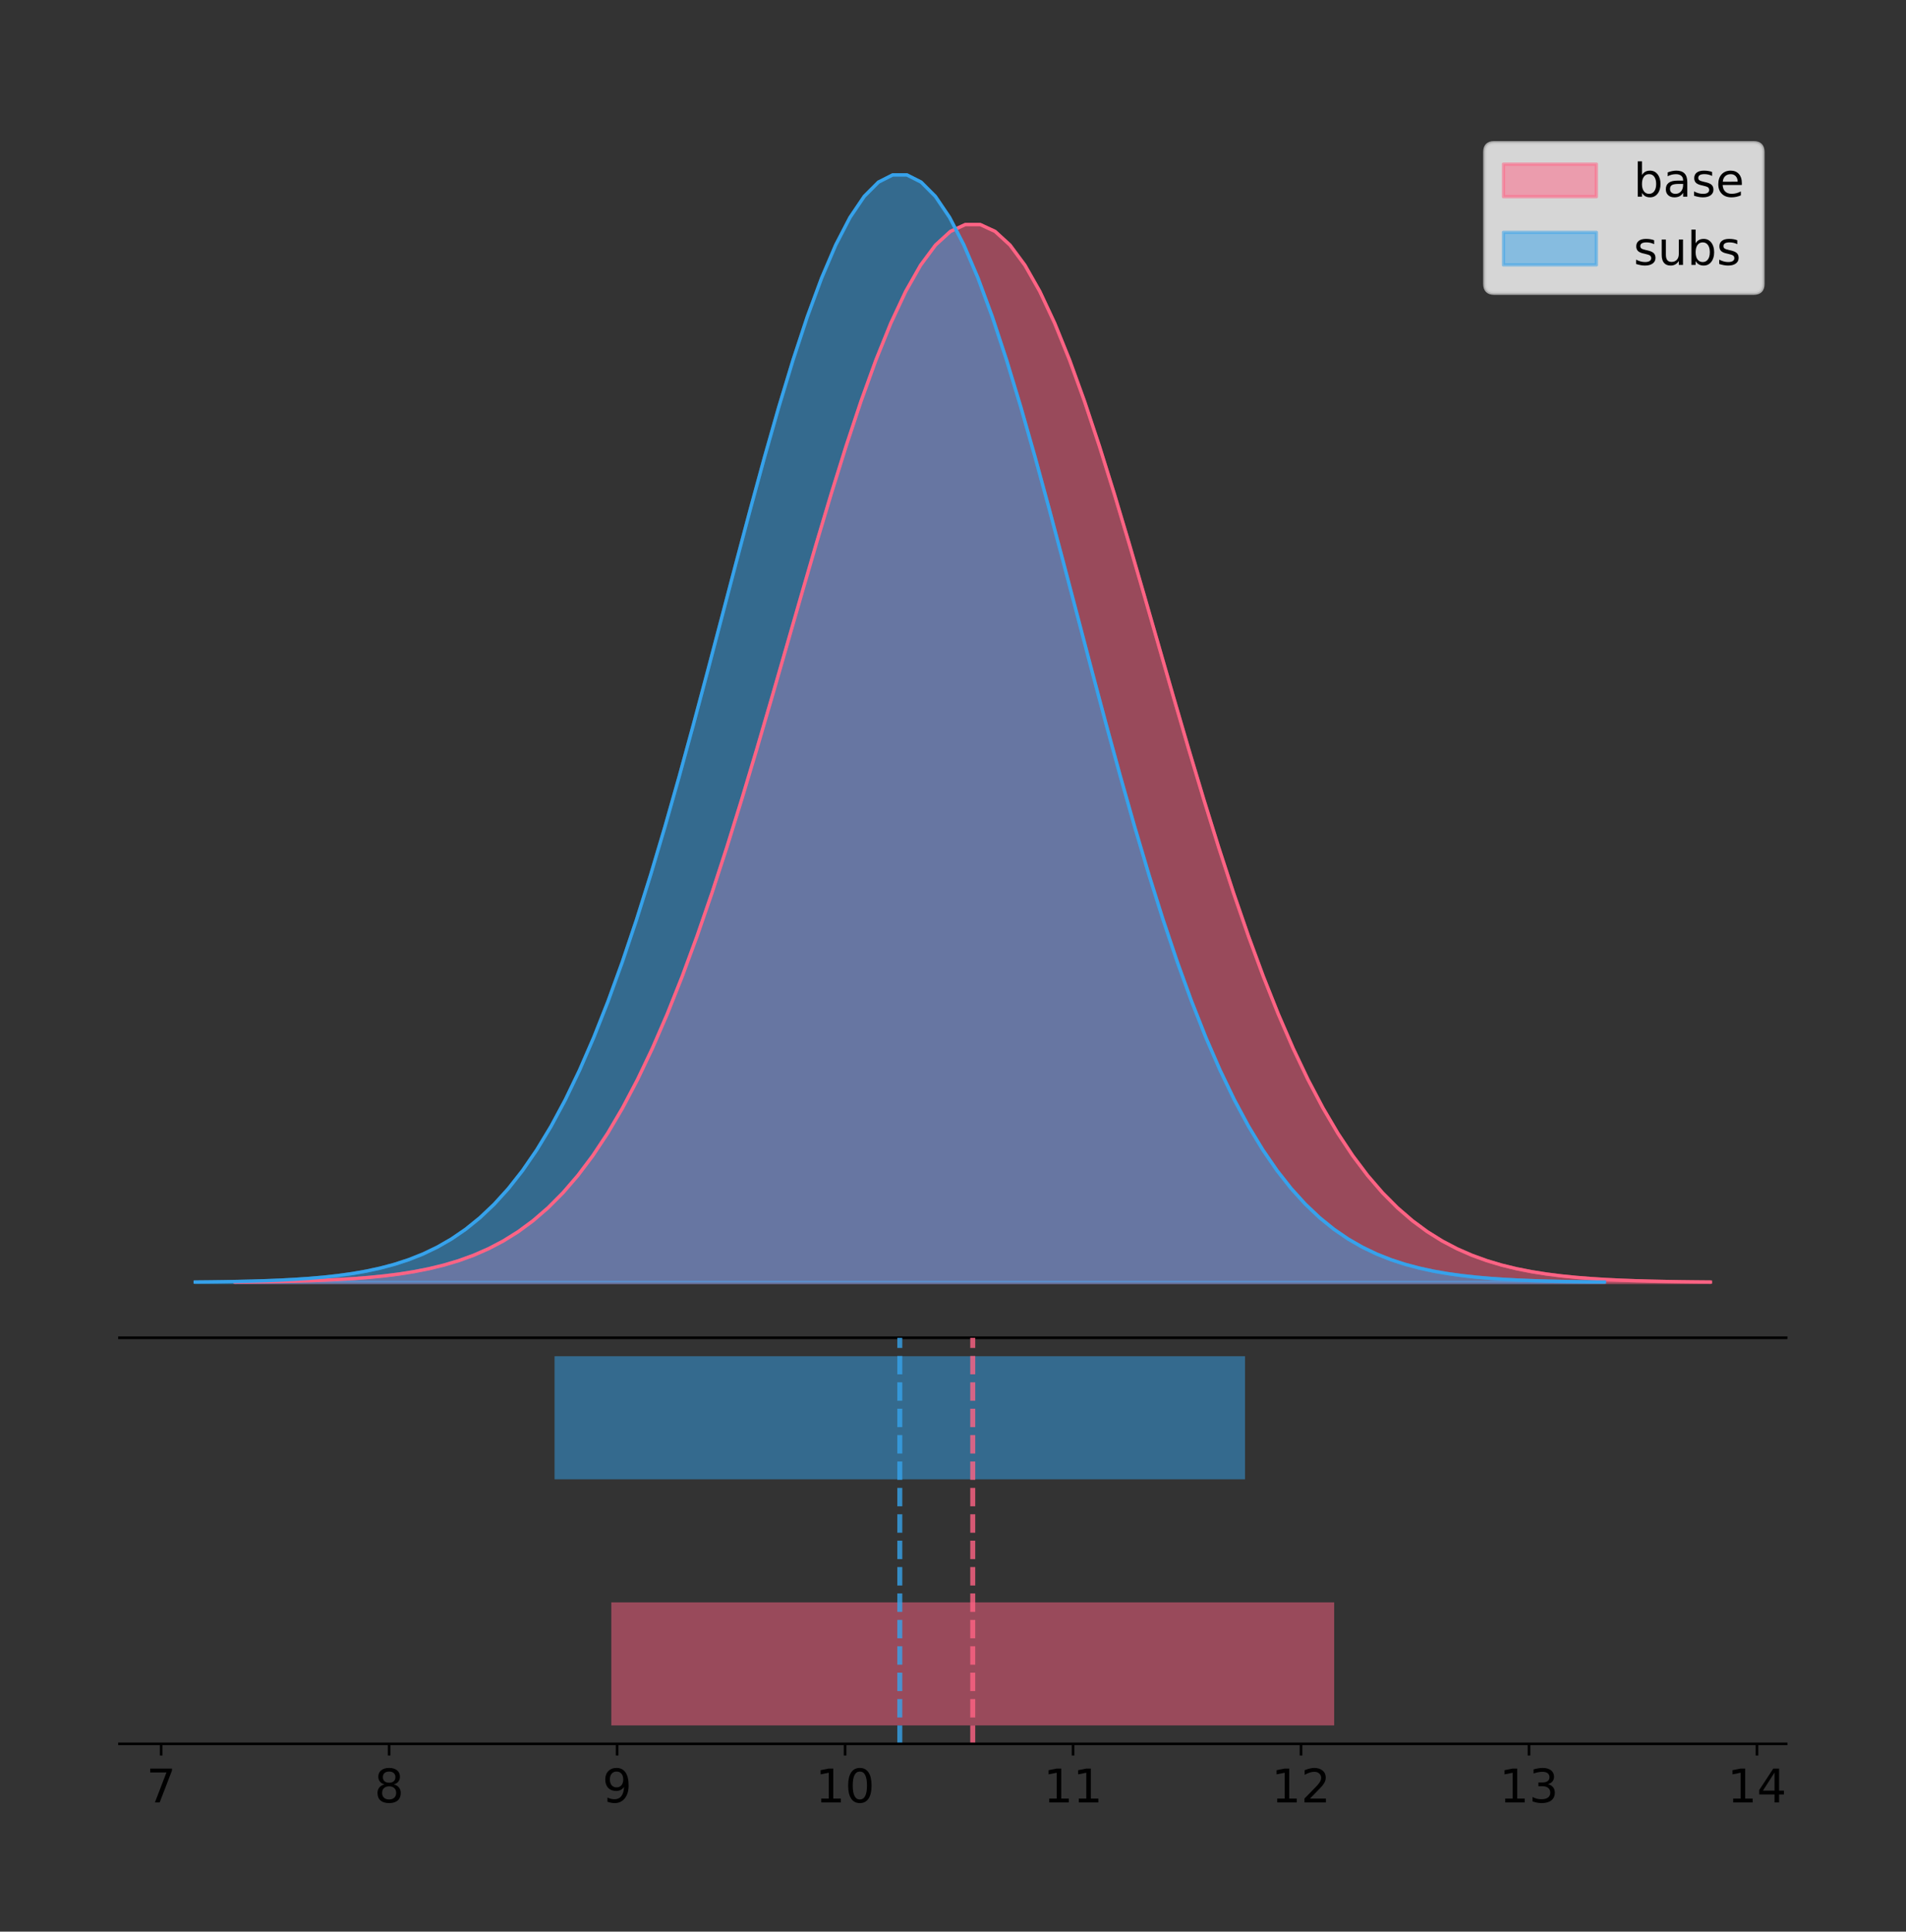 <?xml version="1.0" encoding="utf-8" standalone="no"?>
<!DOCTYPE svg PUBLIC "-//W3C//DTD SVG 1.1//EN"
  "http://www.w3.org/Graphics/SVG/1.1/DTD/svg11.dtd">
<!-- Created with matplotlib (https://matplotlib.org/) -->
<svg height="581.789pt" version="1.1" viewBox="0 0 574.32 581.789" width="574.32pt" xmlns="http://www.w3.org/2000/svg" xmlns:xlink="http://www.w3.org/1999/xlink">
 <rect x="0" y="0" width="574.32" height="581.789" fill="#333333" stroke="none"/>
 <defs>
  <style type="text/css">
*{stroke-linecap:butt;stroke-linejoin:round;}
  </style>
 </defs>
 <g id="figure_1">
  <g id="patch_1">
   <path d="M 0 581.789 
L 574.32 581.789 
L 574.32 0 
L 0 0 
z
" style="fill:none;"/>
  </g>
  <g id="axes_1">
   <g id="patch_2">
    <path d="M 36 402.93 
L 538.2 402.93 
L 538.2 36 
L 36 36 
z
" style="fill:none;"/>
   </g>
   <g id="PolyCollection_1">
    <defs>
     <path d="M 70.847 -195.538 
L 70.847 -195.645 
L 75.337 -195.685 
L 79.827 -195.74 
L 84.318 -195.812 
L 88.808 -195.908 
L 93.298 -196.034 
L 97.788 -196.199 
L 102.278 -196.414 
L 106.768 -196.69 
L 111.259 -197.044 
L 115.749 -197.494 
L 120.239 -198.061 
L 124.729 -198.771 
L 129.219 -199.655 
L 133.709 -200.746 
L 138.199 -202.083 
L 142.69 -203.71 
L 147.18 -205.675 
L 151.67 -208.031 
L 156.16 -210.834 
L 160.65 -214.144 
L 165.14 -218.023 
L 169.631 -222.534 
L 174.121 -227.739 
L 178.611 -233.697 
L 183.101 -240.464 
L 187.591 -248.087 
L 192.081 -256.602 
L 196.572 -266.036 
L 201.062 -276.398 
L 205.552 -287.679 
L 210.042 -299.85 
L 214.532 -312.86 
L 219.022 -326.634 
L 223.512 -341.072 
L 228.003 -356.049 
L 232.493 -371.414 
L 236.983 -386.996 
L 241.473 -402.602 
L 245.963 -418.023 
L 250.453 -433.036 
L 254.944 -447.412 
L 259.434 -460.919 
L 263.924 -473.331 
L 268.414 -484.431 
L 272.904 -494.019 
L 277.394 -501.918 
L 281.885 -507.979 
L 286.375 -512.086 
L 290.865 -514.16 
L 295.355 -514.16 
L 299.845 -512.086 
L 304.335 -507.979 
L 308.825 -501.918 
L 313.316 -494.019 
L 317.806 -484.431 
L 322.296 -473.331 
L 326.786 -460.919 
L 331.276 -447.412 
L 335.766 -433.036 
L 340.257 -418.023 
L 344.747 -402.602 
L 349.237 -386.996 
L 353.727 -371.414 
L 358.217 -356.049 
L 362.707 -341.072 
L 367.198 -326.634 
L 371.688 -312.86 
L 376.178 -299.85 
L 380.668 -287.679 
L 385.158 -276.398 
L 389.648 -266.036 
L 394.138 -256.602 
L 398.629 -248.087 
L 403.119 -240.464 
L 407.609 -233.697 
L 412.099 -227.739 
L 416.589 -222.534 
L 421.079 -218.023 
L 425.57 -214.144 
L 430.06 -210.834 
L 434.55 -208.031 
L 439.04 -205.675 
L 443.53 -203.71 
L 448.02 -202.083 
L 452.511 -200.746 
L 457.001 -199.655 
L 461.491 -198.771 
L 465.981 -198.061 
L 470.471 -197.494 
L 474.961 -197.044 
L 479.451 -196.69 
L 483.942 -196.414 
L 488.432 -196.199 
L 492.922 -196.034 
L 497.412 -195.908 
L 501.902 -195.812 
L 506.392 -195.74 
L 510.883 -195.685 
L 515.373 -195.645 
L 515.373 -195.538 
L 515.373 -195.538 
L 510.883 -195.538 
L 506.392 -195.538 
L 501.902 -195.538 
L 497.412 -195.538 
L 492.922 -195.538 
L 488.432 -195.538 
L 483.942 -195.538 
L 479.451 -195.538 
L 474.961 -195.538 
L 470.471 -195.538 
L 465.981 -195.538 
L 461.491 -195.538 
L 457.001 -195.538 
L 452.511 -195.538 
L 448.02 -195.538 
L 443.53 -195.538 
L 439.04 -195.538 
L 434.55 -195.538 
L 430.06 -195.538 
L 425.57 -195.538 
L 421.079 -195.538 
L 416.589 -195.538 
L 412.099 -195.538 
L 407.609 -195.538 
L 403.119 -195.538 
L 398.629 -195.538 
L 394.138 -195.538 
L 389.648 -195.538 
L 385.158 -195.538 
L 380.668 -195.538 
L 376.178 -195.538 
L 371.688 -195.538 
L 367.198 -195.538 
L 362.707 -195.538 
L 358.217 -195.538 
L 353.727 -195.538 
L 349.237 -195.538 
L 344.747 -195.538 
L 340.257 -195.538 
L 335.766 -195.538 
L 331.276 -195.538 
L 326.786 -195.538 
L 322.296 -195.538 
L 317.806 -195.538 
L 313.316 -195.538 
L 308.825 -195.538 
L 304.335 -195.538 
L 299.845 -195.538 
L 295.355 -195.538 
L 290.865 -195.538 
L 286.375 -195.538 
L 281.885 -195.538 
L 277.394 -195.538 
L 272.904 -195.538 
L 268.414 -195.538 
L 263.924 -195.538 
L 259.434 -195.538 
L 254.944 -195.538 
L 250.453 -195.538 
L 245.963 -195.538 
L 241.473 -195.538 
L 236.983 -195.538 
L 232.493 -195.538 
L 228.003 -195.538 
L 223.512 -195.538 
L 219.022 -195.538 
L 214.532 -195.538 
L 210.042 -195.538 
L 205.552 -195.538 
L 201.062 -195.538 
L 196.572 -195.538 
L 192.081 -195.538 
L 187.591 -195.538 
L 183.101 -195.538 
L 178.611 -195.538 
L 174.121 -195.538 
L 169.631 -195.538 
L 165.14 -195.538 
L 160.65 -195.538 
L 156.16 -195.538 
L 151.67 -195.538 
L 147.18 -195.538 
L 142.69 -195.538 
L 138.199 -195.538 
L 133.709 -195.538 
L 129.219 -195.538 
L 124.729 -195.538 
L 120.239 -195.538 
L 115.749 -195.538 
L 111.259 -195.538 
L 106.768 -195.538 
L 102.278 -195.538 
L 97.788 -195.538 
L 93.298 -195.538 
L 88.808 -195.538 
L 84.318 -195.538 
L 79.827 -195.538 
L 75.337 -195.538 
L 70.847 -195.538 
z
" id="maaa272a8c5" style="stroke:#ff6384;stroke-opacity:0.5;"/>
    </defs>
    <g clip-path="url(#p9f43b245a3)">
     <use style="fill:#ff6384;fill-opacity:0.5;stroke:#ff6384;stroke-opacity:0.5;" x="0" xlink:href="#maaa272a8c5" y="581.789"/>
    </g>
   </g>
   <g id="PolyCollection_2">
    <defs>
     <path d="M 58.827 -195.538 
L 58.827 -195.65 
L 63.116 -195.692 
L 67.405 -195.749 
L 71.694 -195.825 
L 75.983 -195.925 
L 80.272 -196.058 
L 84.561 -196.23 
L 88.85 -196.455 
L 93.139 -196.744 
L 97.427 -197.115 
L 101.716 -197.585 
L 106.005 -198.179 
L 110.294 -198.923 
L 114.583 -199.848 
L 118.872 -200.99 
L 123.161 -202.39 
L 127.45 -204.093 
L 131.739 -206.151 
L 136.028 -208.617 
L 140.317 -211.552 
L 144.605 -215.017 
L 148.894 -219.078 
L 153.183 -223.801 
L 157.472 -229.25 
L 161.761 -235.488 
L 166.05 -242.572 
L 170.339 -250.552 
L 174.628 -259.468 
L 178.917 -269.344 
L 183.206 -280.192 
L 187.495 -292.002 
L 191.783 -304.744 
L 196.072 -318.365 
L 200.361 -332.786 
L 204.65 -347.901 
L 208.939 -363.58 
L 213.228 -379.667 
L 217.517 -395.98 
L 221.806 -412.318 
L 226.095 -428.462 
L 230.384 -444.18 
L 234.673 -459.23 
L 238.961 -473.372 
L 243.25 -486.366 
L 247.539 -497.987 
L 251.828 -508.025 
L 256.117 -516.294 
L 260.406 -522.64 
L 264.695 -526.94 
L 268.984 -529.111 
L 273.273 -529.111 
L 277.562 -526.94 
L 281.851 -522.64 
L 286.139 -516.294 
L 290.428 -508.025 
L 294.717 -497.987 
L 299.006 -486.366 
L 303.295 -473.372 
L 307.584 -459.23 
L 311.873 -444.18 
L 316.162 -428.462 
L 320.451 -412.318 
L 324.74 -395.98 
L 329.029 -379.667 
L 333.318 -363.58 
L 337.606 -347.901 
L 341.895 -332.786 
L 346.184 -318.365 
L 350.473 -304.744 
L 354.762 -292.002 
L 359.051 -280.192 
L 363.34 -269.344 
L 367.629 -259.468 
L 371.918 -250.552 
L 376.207 -242.572 
L 380.496 -235.488 
L 384.784 -229.25 
L 389.073 -223.801 
L 393.362 -219.078 
L 397.651 -215.017 
L 401.94 -211.552 
L 406.229 -208.617 
L 410.518 -206.151 
L 414.807 -204.093 
L 419.096 -202.39 
L 423.385 -200.99 
L 427.674 -199.848 
L 431.962 -198.923 
L 436.251 -198.179 
L 440.54 -197.585 
L 444.829 -197.115 
L 449.118 -196.744 
L 453.407 -196.455 
L 457.696 -196.23 
L 461.985 -196.058 
L 466.274 -195.925 
L 470.563 -195.825 
L 474.852 -195.749 
L 479.14 -195.692 
L 483.429 -195.65 
L 483.429 -195.538 
L 483.429 -195.538 
L 479.14 -195.538 
L 474.852 -195.538 
L 470.563 -195.538 
L 466.274 -195.538 
L 461.985 -195.538 
L 457.696 -195.538 
L 453.407 -195.538 
L 449.118 -195.538 
L 444.829 -195.538 
L 440.54 -195.538 
L 436.251 -195.538 
L 431.962 -195.538 
L 427.674 -195.538 
L 423.385 -195.538 
L 419.096 -195.538 
L 414.807 -195.538 
L 410.518 -195.538 
L 406.229 -195.538 
L 401.94 -195.538 
L 397.651 -195.538 
L 393.362 -195.538 
L 389.073 -195.538 
L 384.784 -195.538 
L 380.496 -195.538 
L 376.207 -195.538 
L 371.918 -195.538 
L 367.629 -195.538 
L 363.34 -195.538 
L 359.051 -195.538 
L 354.762 -195.538 
L 350.473 -195.538 
L 346.184 -195.538 
L 341.895 -195.538 
L 337.606 -195.538 
L 333.318 -195.538 
L 329.029 -195.538 
L 324.74 -195.538 
L 320.451 -195.538 
L 316.162 -195.538 
L 311.873 -195.538 
L 307.584 -195.538 
L 303.295 -195.538 
L 299.006 -195.538 
L 294.717 -195.538 
L 290.428 -195.538 
L 286.139 -195.538 
L 281.851 -195.538 
L 277.562 -195.538 
L 273.273 -195.538 
L 268.984 -195.538 
L 264.695 -195.538 
L 260.406 -195.538 
L 256.117 -195.538 
L 251.828 -195.538 
L 247.539 -195.538 
L 243.25 -195.538 
L 238.961 -195.538 
L 234.673 -195.538 
L 230.384 -195.538 
L 226.095 -195.538 
L 221.806 -195.538 
L 217.517 -195.538 
L 213.228 -195.538 
L 208.939 -195.538 
L 204.65 -195.538 
L 200.361 -195.538 
L 196.072 -195.538 
L 191.783 -195.538 
L 187.495 -195.538 
L 183.206 -195.538 
L 178.917 -195.538 
L 174.628 -195.538 
L 170.339 -195.538 
L 166.05 -195.538 
L 161.761 -195.538 
L 157.472 -195.538 
L 153.183 -195.538 
L 148.894 -195.538 
L 144.605 -195.538 
L 140.317 -195.538 
L 136.028 -195.538 
L 131.739 -195.538 
L 127.45 -195.538 
L 123.161 -195.538 
L 118.872 -195.538 
L 114.583 -195.538 
L 110.294 -195.538 
L 106.005 -195.538 
L 101.716 -195.538 
L 97.427 -195.538 
L 93.139 -195.538 
L 88.85 -195.538 
L 84.561 -195.538 
L 80.272 -195.538 
L 75.983 -195.538 
L 71.694 -195.538 
L 67.405 -195.538 
L 63.116 -195.538 
L 58.827 -195.538 
z
" id="m1f88ee7ba7" style="stroke:#36a2eb;stroke-opacity:0.5;"/>
    </defs>
    <g clip-path="url(#p9f43b245a3)">
     <use style="fill:#36a2eb;fill-opacity:0.5;stroke:#36a2eb;stroke-opacity:0.5;" x="0" xlink:href="#m1f88ee7ba7" y="581.789"/>
    </g>
   </g>
   <g id="line2d_1">
    <path clip-path="url(#p9f43b245a3)" d="M 70.847 386.144 
L 75.337 386.104 
L 79.827 386.05 
L 84.318 385.977 
L 88.808 385.881 
L 93.298 385.755 
L 97.788 385.59 
L 102.278 385.375 
L 106.768 385.099 
L 111.259 384.745 
L 115.749 384.296 
L 120.239 383.729 
L 124.729 383.018 
L 129.219 382.135 
L 133.709 381.044 
L 138.199 379.706 
L 142.69 378.079 
L 147.18 376.114 
L 151.67 373.759 
L 156.16 370.956 
L 160.65 367.645 
L 165.14 363.766 
L 169.631 359.255 
L 174.121 354.05 
L 178.611 348.092 
L 183.101 341.325 
L 187.591 333.703 
L 192.081 325.187 
L 196.572 315.753 
L 201.062 305.392 
L 205.552 294.111 
L 210.042 281.94 
L 214.532 268.929 
L 219.022 255.155 
L 223.512 240.717 
L 228.003 225.741 
L 232.493 210.375 
L 236.983 194.793 
L 241.473 179.187 
L 245.963 163.767 
L 250.453 148.754 
L 254.944 134.378 
L 259.434 120.87 
L 263.924 108.458 
L 268.414 97.358 
L 272.904 87.77 
L 277.394 79.871 
L 281.885 73.81 
L 286.375 69.703 
L 290.865 67.629 
L 295.355 67.629 
L 299.845 69.703 
L 304.335 73.81 
L 308.825 79.871 
L 313.316 87.77 
L 317.806 97.358 
L 322.296 108.458 
L 326.786 120.87 
L 331.276 134.378 
L 335.766 148.754 
L 340.257 163.767 
L 344.747 179.187 
L 349.237 194.793 
L 353.727 210.375 
L 358.217 225.741 
L 362.707 240.717 
L 367.198 255.155 
L 371.688 268.929 
L 376.178 281.94 
L 380.668 294.111 
L 385.158 305.392 
L 389.648 315.753 
L 394.138 325.187 
L 398.629 333.703 
L 403.119 341.325 
L 407.609 348.092 
L 412.099 354.05 
L 416.589 359.255 
L 421.079 363.766 
L 425.57 367.645 
L 430.06 370.956 
L 434.55 373.759 
L 439.04 376.114 
L 443.53 378.079 
L 448.02 379.706 
L 452.511 381.044 
L 457.001 382.135 
L 461.491 383.018 
L 465.981 383.729 
L 470.471 384.296 
L 474.961 384.745 
L 479.451 385.099 
L 483.942 385.375 
L 488.432 385.59 
L 492.922 385.755 
L 497.412 385.881 
L 501.902 385.977 
L 506.392 386.05 
L 510.883 386.104 
L 515.373 386.144 
" style="fill:none;stroke:#ff6384;stroke-linecap:square;"/>
   </g>
   <g id="line2d_2">
    <path clip-path="url(#p9f43b245a3)" d="M 58.827 386.139 
L 63.116 386.097 
L 67.405 386.04 
L 71.694 385.965 
L 75.983 385.864 
L 80.272 385.732 
L 84.561 385.559 
L 88.85 385.334 
L 93.139 385.045 
L 97.427 384.675 
L 101.716 384.204 
L 106.005 383.61 
L 110.294 382.867 
L 114.583 381.941 
L 118.872 380.799 
L 123.161 379.399 
L 127.45 377.696 
L 131.739 375.639 
L 136.028 373.172 
L 140.317 370.238 
L 144.605 366.772 
L 148.894 362.711 
L 153.183 357.989 
L 157.472 352.539 
L 161.761 346.301 
L 166.05 339.217 
L 170.339 331.237 
L 174.628 322.322 
L 178.917 312.445 
L 183.206 301.597 
L 187.495 289.787 
L 191.783 277.045 
L 196.072 263.424 
L 200.361 249.004 
L 204.65 233.888 
L 208.939 218.209 
L 213.228 202.123 
L 217.517 185.809 
L 221.806 169.471 
L 226.095 153.327 
L 230.384 137.61 
L 234.673 122.559 
L 238.961 108.418 
L 243.25 95.423 
L 247.539 83.803 
L 251.828 73.765 
L 256.117 65.495 
L 260.406 59.15 
L 264.695 54.85 
L 268.984 52.679 
L 273.273 52.679 
L 277.562 54.85 
L 281.851 59.15 
L 286.139 65.495 
L 290.428 73.765 
L 294.717 83.803 
L 299.006 95.423 
L 303.295 108.418 
L 307.584 122.559 
L 311.873 137.61 
L 316.162 153.327 
L 320.451 169.471 
L 324.74 185.809 
L 329.029 202.123 
L 333.318 218.209 
L 337.606 233.888 
L 341.895 249.004 
L 346.184 263.424 
L 350.473 277.045 
L 354.762 289.787 
L 359.051 301.597 
L 363.34 312.445 
L 367.629 322.322 
L 371.918 331.237 
L 376.207 339.217 
L 380.496 346.301 
L 384.784 352.539 
L 389.073 357.989 
L 393.362 362.711 
L 397.651 366.772 
L 401.94 370.238 
L 406.229 373.172 
L 410.518 375.639 
L 414.807 377.696 
L 419.096 379.399 
L 423.385 380.799 
L 427.674 381.941 
L 431.962 382.867 
L 436.251 383.61 
L 440.54 384.204 
L 444.829 384.675 
L 449.118 385.045 
L 453.407 385.334 
L 457.696 385.559 
L 461.985 385.732 
L 466.274 385.864 
L 470.563 385.965 
L 474.852 386.04 
L 479.14 386.097 
L 483.429 386.139 
" style="fill:none;stroke:#36a2eb;stroke-linecap:square;"/>
   </g>
   <g id="patch_3">
    <path d="M 36 402.93 
L 538.2 402.93 
" style="fill:none;stroke:#000000;stroke-linecap:square;stroke-linejoin:miter;stroke-width:0.8;"/>
   </g>
   <g id="legend_1">
    <g id="patch_4">
     <path d="M 450.225 88.299 
L 528.4 88.299 
Q 531.2 88.299 531.2 85.499 
L 531.2 45.8 
Q 531.2 43 528.4 43 
L 450.225 43 
Q 447.425 43 447.425 45.8 
L 447.425 85.499 
Q 447.425 88.299 450.225 88.299 
z
" style="fill:#ffffff;opacity:0.8;stroke:#cccccc;stroke-linejoin:miter;"/>
    </g>
    <g id="patch_5">
     <path d="M 453.025 59.238 
L 481.025 59.238 
L 481.025 49.438 
L 453.025 49.438 
z
" style="fill:#ff6384;opacity:0.5;stroke:#ff6384;stroke-linejoin:miter;"/>
    </g>
    <g id="text_1">
     <!-- base -->
     <defs>
      <path d="M 48.688 27.297 
Q 48.688 37.203 44.609 42.844 
Q 40.531 48.484 33.406 48.484 
Q 26.266 48.484 22.188 42.844 
Q 18.109 37.203 18.109 27.297 
Q 18.109 17.391 22.188 11.75 
Q 26.266 6.109 33.406 6.109 
Q 40.531 6.109 44.609 11.75 
Q 48.688 17.391 48.688 27.297 
z
M 18.109 46.391 
Q 20.953 51.266 25.266 53.625 
Q 29.594 56 35.594 56 
Q 45.562 56 51.781 48.094 
Q 58.016 40.188 58.016 27.297 
Q 58.016 14.406 51.781 6.484 
Q 45.562 -1.422 35.594 -1.422 
Q 29.594 -1.422 25.266 0.953 
Q 20.953 3.328 18.109 8.203 
L 18.109 0 
L 9.078 0 
L 9.078 75.984 
L 18.109 75.984 
z
" id="DejaVuSans-98"/>
      <path d="M 34.281 27.484 
Q 23.391 27.484 19.188 25 
Q 14.984 22.516 14.984 16.5 
Q 14.984 11.719 18.141 8.906 
Q 21.297 6.109 26.703 6.109 
Q 34.188 6.109 38.703 11.406 
Q 43.219 16.703 43.219 25.484 
L 43.219 27.484 
z
M 52.203 31.203 
L 52.203 0 
L 43.219 0 
L 43.219 8.297 
Q 40.141 3.328 35.547 0.953 
Q 30.953 -1.422 24.312 -1.422 
Q 15.922 -1.422 10.953 3.297 
Q 6 8.016 6 15.922 
Q 6 25.141 12.172 29.828 
Q 18.359 34.516 30.609 34.516 
L 43.219 34.516 
L 43.219 35.406 
Q 43.219 41.609 39.141 45 
Q 35.062 48.391 27.688 48.391 
Q 23 48.391 18.547 47.266 
Q 14.109 46.141 10.016 43.891 
L 10.016 52.203 
Q 14.938 54.109 19.578 55.047 
Q 24.219 56 28.609 56 
Q 40.484 56 46.344 49.844 
Q 52.203 43.703 52.203 31.203 
z
" id="DejaVuSans-97"/>
      <path d="M 44.281 53.078 
L 44.281 44.578 
Q 40.484 46.531 36.375 47.5 
Q 32.281 48.484 27.875 48.484 
Q 21.188 48.484 17.844 46.438 
Q 14.5 44.391 14.5 40.281 
Q 14.5 37.156 16.891 35.375 
Q 19.281 33.594 26.516 31.984 
L 29.594 31.297 
Q 39.156 29.25 43.188 25.516 
Q 47.219 21.781 47.219 15.094 
Q 47.219 7.469 41.188 3.016 
Q 35.156 -1.422 24.609 -1.422 
Q 20.219 -1.422 15.453 -0.562 
Q 10.688 0.297 5.422 2 
L 5.422 11.281 
Q 10.406 8.688 15.234 7.391 
Q 20.062 6.109 24.812 6.109 
Q 31.156 6.109 34.562 8.281 
Q 37.984 10.453 37.984 14.406 
Q 37.984 18.062 35.516 20.016 
Q 33.062 21.969 24.703 23.781 
L 21.578 24.516 
Q 13.234 26.266 9.516 29.906 
Q 5.812 33.547 5.812 39.891 
Q 5.812 47.609 11.281 51.797 
Q 16.75 56 26.812 56 
Q 31.781 56 36.172 55.266 
Q 40.578 54.547 44.281 53.078 
z
" id="DejaVuSans-115"/>
      <path d="M 56.203 29.594 
L 56.203 25.203 
L 14.891 25.203 
Q 15.484 15.922 20.484 11.062 
Q 25.484 6.203 34.422 6.203 
Q 39.594 6.203 44.453 7.469 
Q 49.312 8.734 54.109 11.281 
L 54.109 2.781 
Q 49.266 0.734 44.188 -0.344 
Q 39.109 -1.422 33.891 -1.422 
Q 20.797 -1.422 13.156 6.188 
Q 5.516 13.812 5.516 26.812 
Q 5.516 40.234 12.766 48.109 
Q 20.016 56 32.328 56 
Q 43.359 56 49.781 48.891 
Q 56.203 41.797 56.203 29.594 
z
M 47.219 32.234 
Q 47.125 39.594 43.094 43.984 
Q 39.062 48.391 32.422 48.391 
Q 24.906 48.391 20.391 44.141 
Q 15.875 39.891 15.188 32.172 
z
" id="DejaVuSans-101"/>
     </defs>
     <g transform="translate(492.225 59.238)scale(0.14 -0.14)">
      <use xlink:href="#DejaVuSans-98"/>
      <use x="63.477" xlink:href="#DejaVuSans-97"/>
      <use x="124.756" xlink:href="#DejaVuSans-115"/>
      <use x="176.855" xlink:href="#DejaVuSans-101"/>
     </g>
    </g>
    <g id="patch_6">
     <path d="M 453.025 79.787 
L 481.025 79.787 
L 481.025 69.987 
L 453.025 69.987 
z
" style="fill:#36a2eb;opacity:0.5;stroke:#36a2eb;stroke-linejoin:miter;"/>
    </g>
    <g id="text_2">
     <!-- subs -->
     <defs>
      <path d="M 8.5 21.578 
L 8.5 54.688 
L 17.484 54.688 
L 17.484 21.922 
Q 17.484 14.156 20.5 10.266 
Q 23.531 6.391 29.594 6.391 
Q 36.859 6.391 41.078 11.031 
Q 45.312 15.672 45.312 23.688 
L 45.312 54.688 
L 54.297 54.688 
L 54.297 0 
L 45.312 0 
L 45.312 8.406 
Q 42.047 3.422 37.719 1 
Q 33.406 -1.422 27.688 -1.422 
Q 18.266 -1.422 13.375 4.438 
Q 8.5 10.297 8.5 21.578 
z
M 31.109 56 
z
" id="DejaVuSans-117"/>
     </defs>
     <g transform="translate(492.225 79.787)scale(0.14 -0.14)">
      <use xlink:href="#DejaVuSans-115"/>
      <use x="52.1" xlink:href="#DejaVuSans-117"/>
      <use x="115.479" xlink:href="#DejaVuSans-98"/>
      <use x="178.955" xlink:href="#DejaVuSans-115"/>
     </g>
    </g>
   </g>
  </g>
  <g id="axes_2">
   <g id="patch_7">
    <path d="M 36 525.24 
L 538.2 525.24 
L 538.2 402.93 
L 36 402.93 
z
" style="fill:none;"/>
   </g>
   <g id="patch_8">
    <path clip-path="url(#p09b6d534d6)" d="M 184.201 519.68 
L 402.019 519.68 
L 402.019 482.617 
L 184.201 482.617 
z
" style="fill:#ff6384;opacity:0.5;"/>
   </g>
   <g id="patch_9">
    <path clip-path="url(#p09b6d534d6)" d="M 167.101 445.553 
L 375.156 445.553 
L 375.156 408.49 
L 167.101 408.49 
z
" style="fill:#36a2eb;opacity:0.5;"/>
   </g>
   <g id="matplotlib.axis_1">
    <g id="xtick_1">
     <g id="line2d_3">
      <defs>
       <path d="M 0 0 
L 0 3.5 
" id="m474b9cd041" style="stroke:#000000;stroke-width:0.8;"/>
      </defs>
      <g>
       <use style="stroke:#000000;stroke-width:0.8;" x="48.565" xlink:href="#m474b9cd041" y="525.24"/>
      </g>
     </g>
     <g id="text_3">
      <!-- 7 -->
      <defs>
       <path d="M 8.203 72.906 
L 55.078 72.906 
L 55.078 68.703 
L 28.609 0 
L 18.312 0 
L 43.219 64.594 
L 8.203 64.594 
z
" id="DejaVuSans-55"/>
      </defs>
      <g transform="translate(44.111 542.878)scale(0.14 -0.14)">
       <use xlink:href="#DejaVuSans-55"/>
      </g>
     </g>
    </g>
    <g id="xtick_2">
     <g id="line2d_4">
      <g>
       <use style="stroke:#000000;stroke-width:0.8;" x="117.257" xlink:href="#m474b9cd041" y="525.24"/>
      </g>
     </g>
     <g id="text_4">
      <!-- 8 -->
      <defs>
       <path d="M 31.781 34.625 
Q 24.75 34.625 20.719 30.859 
Q 16.703 27.094 16.703 20.516 
Q 16.703 13.922 20.719 10.156 
Q 24.75 6.391 31.781 6.391 
Q 38.812 6.391 42.859 10.172 
Q 46.922 13.969 46.922 20.516 
Q 46.922 27.094 42.891 30.859 
Q 38.875 34.625 31.781 34.625 
z
M 21.922 38.812 
Q 15.578 40.375 12.031 44.719 
Q 8.5 49.078 8.5 55.328 
Q 8.5 64.062 14.719 69.141 
Q 20.953 74.219 31.781 74.219 
Q 42.672 74.219 48.875 69.141 
Q 55.078 64.062 55.078 55.328 
Q 55.078 49.078 51.531 44.719 
Q 48 40.375 41.703 38.812 
Q 48.828 37.156 52.797 32.312 
Q 56.781 27.484 56.781 20.516 
Q 56.781 9.906 50.312 4.234 
Q 43.844 -1.422 31.781 -1.422 
Q 19.734 -1.422 13.25 4.234 
Q 6.781 9.906 6.781 20.516 
Q 6.781 27.484 10.781 32.312 
Q 14.797 37.156 21.922 38.812 
z
M 18.312 54.391 
Q 18.312 48.734 21.844 45.562 
Q 25.391 42.391 31.781 42.391 
Q 38.141 42.391 41.719 45.562 
Q 45.312 48.734 45.312 54.391 
Q 45.312 60.062 41.719 63.234 
Q 38.141 66.406 31.781 66.406 
Q 25.391 66.406 21.844 63.234 
Q 18.312 60.062 18.312 54.391 
z
" id="DejaVuSans-56"/>
      </defs>
      <g transform="translate(112.803 542.878)scale(0.14 -0.14)">
       <use xlink:href="#DejaVuSans-56"/>
      </g>
     </g>
    </g>
    <g id="xtick_3">
     <g id="line2d_5">
      <g>
       <use style="stroke:#000000;stroke-width:0.8;" x="185.95" xlink:href="#m474b9cd041" y="525.24"/>
      </g>
     </g>
     <g id="text_5">
      <!-- 9 -->
      <defs>
       <path d="M 10.984 1.516 
L 10.984 10.5 
Q 14.703 8.734 18.5 7.812 
Q 22.312 6.891 25.984 6.891 
Q 35.75 6.891 40.891 13.453 
Q 46.047 20.016 46.781 33.406 
Q 43.953 29.203 39.594 26.953 
Q 35.25 24.703 29.984 24.703 
Q 19.047 24.703 12.672 31.312 
Q 6.297 37.938 6.297 49.422 
Q 6.297 60.641 12.938 67.422 
Q 19.578 74.219 30.609 74.219 
Q 43.266 74.219 49.922 64.516 
Q 56.594 54.828 56.594 36.375 
Q 56.594 19.141 48.406 8.859 
Q 40.234 -1.422 26.422 -1.422 
Q 22.703 -1.422 18.891 -0.688 
Q 15.094 0.047 10.984 1.516 
z
M 30.609 32.422 
Q 37.25 32.422 41.125 36.953 
Q 45.016 41.5 45.016 49.422 
Q 45.016 57.281 41.125 61.844 
Q 37.25 66.406 30.609 66.406 
Q 23.969 66.406 20.094 61.844 
Q 16.219 57.281 16.219 49.422 
Q 16.219 41.5 20.094 36.953 
Q 23.969 32.422 30.609 32.422 
z
" id="DejaVuSans-57"/>
      </defs>
      <g transform="translate(181.496 542.878)scale(0.14 -0.14)">
       <use xlink:href="#DejaVuSans-57"/>
      </g>
     </g>
    </g>
    <g id="xtick_4">
     <g id="line2d_6">
      <g>
       <use style="stroke:#000000;stroke-width:0.8;" x="254.642" xlink:href="#m474b9cd041" y="525.24"/>
      </g>
     </g>
     <g id="text_6">
      <!-- 10 -->
      <defs>
       <path d="M 12.406 8.297 
L 28.516 8.297 
L 28.516 63.922 
L 10.984 60.406 
L 10.984 69.391 
L 28.422 72.906 
L 38.281 72.906 
L 38.281 8.297 
L 54.391 8.297 
L 54.391 0 
L 12.406 0 
z
" id="DejaVuSans-49"/>
       <path d="M 31.781 66.406 
Q 24.172 66.406 20.328 58.906 
Q 16.5 51.422 16.5 36.375 
Q 16.5 21.391 20.328 13.891 
Q 24.172 6.391 31.781 6.391 
Q 39.453 6.391 43.281 13.891 
Q 47.125 21.391 47.125 36.375 
Q 47.125 51.422 43.281 58.906 
Q 39.453 66.406 31.781 66.406 
z
M 31.781 74.219 
Q 44.047 74.219 50.516 64.516 
Q 56.984 54.828 56.984 36.375 
Q 56.984 17.969 50.516 8.266 
Q 44.047 -1.422 31.781 -1.422 
Q 19.531 -1.422 13.062 8.266 
Q 6.594 17.969 6.594 36.375 
Q 6.594 54.828 13.062 64.516 
Q 19.531 74.219 31.781 74.219 
z
" id="DejaVuSans-48"/>
      </defs>
      <g transform="translate(245.735 542.878)scale(0.14 -0.14)">
       <use xlink:href="#DejaVuSans-49"/>
       <use x="63.623" xlink:href="#DejaVuSans-48"/>
      </g>
     </g>
    </g>
    <g id="xtick_5">
     <g id="line2d_7">
      <g>
       <use style="stroke:#000000;stroke-width:0.8;" x="323.335" xlink:href="#m474b9cd041" y="525.24"/>
      </g>
     </g>
     <g id="text_7">
      <!-- 11 -->
      <g transform="translate(314.427 542.878)scale(0.14 -0.14)">
       <use xlink:href="#DejaVuSans-49"/>
       <use x="63.623" xlink:href="#DejaVuSans-49"/>
      </g>
     </g>
    </g>
    <g id="xtick_6">
     <g id="line2d_8">
      <g>
       <use style="stroke:#000000;stroke-width:0.8;" x="392.027" xlink:href="#m474b9cd041" y="525.24"/>
      </g>
     </g>
     <g id="text_8">
      <!-- 12 -->
      <defs>
       <path d="M 19.188 8.297 
L 53.609 8.297 
L 53.609 0 
L 7.328 0 
L 7.328 8.297 
Q 12.938 14.109 22.625 23.891 
Q 32.328 33.688 34.812 36.531 
Q 39.547 41.844 41.422 45.531 
Q 43.312 49.219 43.312 52.781 
Q 43.312 58.594 39.234 62.25 
Q 35.156 65.922 28.609 65.922 
Q 23.969 65.922 18.812 64.312 
Q 13.672 62.703 7.812 59.422 
L 7.812 69.391 
Q 13.766 71.781 18.938 73 
Q 24.125 74.219 28.422 74.219 
Q 39.75 74.219 46.484 68.547 
Q 53.219 62.891 53.219 53.422 
Q 53.219 48.922 51.531 44.891 
Q 49.859 40.875 45.406 35.406 
Q 44.188 33.984 37.641 27.219 
Q 31.109 20.453 19.188 8.297 
z
" id="DejaVuSans-50"/>
      </defs>
      <g transform="translate(383.12 542.878)scale(0.14 -0.14)">
       <use xlink:href="#DejaVuSans-49"/>
       <use x="63.623" xlink:href="#DejaVuSans-50"/>
      </g>
     </g>
    </g>
    <g id="xtick_7">
     <g id="line2d_9">
      <g>
       <use style="stroke:#000000;stroke-width:0.8;" x="460.72" xlink:href="#m474b9cd041" y="525.24"/>
      </g>
     </g>
     <g id="text_9">
      <!-- 13 -->
      <defs>
       <path d="M 40.578 39.312 
Q 47.656 37.797 51.625 33 
Q 55.609 28.219 55.609 21.188 
Q 55.609 10.406 48.188 4.484 
Q 40.766 -1.422 27.094 -1.422 
Q 22.516 -1.422 17.656 -0.516 
Q 12.797 0.391 7.625 2.203 
L 7.625 11.719 
Q 11.719 9.328 16.594 8.109 
Q 21.484 6.891 26.812 6.891 
Q 36.078 6.891 40.938 10.547 
Q 45.797 14.203 45.797 21.188 
Q 45.797 27.641 41.281 31.266 
Q 36.766 34.906 28.719 34.906 
L 20.219 34.906 
L 20.219 43.016 
L 29.109 43.016 
Q 36.375 43.016 40.234 45.922 
Q 44.094 48.828 44.094 54.297 
Q 44.094 59.906 40.109 62.906 
Q 36.141 65.922 28.719 65.922 
Q 24.656 65.922 20.016 65.031 
Q 15.375 64.156 9.812 62.312 
L 9.812 71.094 
Q 15.438 72.656 20.344 73.438 
Q 25.25 74.219 29.594 74.219 
Q 40.828 74.219 47.359 69.109 
Q 53.906 64.016 53.906 55.328 
Q 53.906 49.266 50.438 45.094 
Q 46.969 40.922 40.578 39.312 
z
" id="DejaVuSans-51"/>
      </defs>
      <g transform="translate(451.812 542.878)scale(0.14 -0.14)">
       <use xlink:href="#DejaVuSans-49"/>
       <use x="63.623" xlink:href="#DejaVuSans-51"/>
      </g>
     </g>
    </g>
    <g id="xtick_8">
     <g id="line2d_10">
      <g>
       <use style="stroke:#000000;stroke-width:0.8;" x="529.412" xlink:href="#m474b9cd041" y="525.24"/>
      </g>
     </g>
     <g id="text_10">
      <!-- 14 -->
      <defs>
       <path d="M 37.797 64.312 
L 12.891 25.391 
L 37.797 25.391 
z
M 35.203 72.906 
L 47.609 72.906 
L 47.609 25.391 
L 58.016 25.391 
L 58.016 17.188 
L 47.609 17.188 
L 47.609 0 
L 37.797 0 
L 37.797 17.188 
L 4.891 17.188 
L 4.891 26.703 
z
" id="DejaVuSans-52"/>
      </defs>
      <g transform="translate(520.505 542.878)scale(0.14 -0.14)">
       <use xlink:href="#DejaVuSans-49"/>
       <use x="63.623" xlink:href="#DejaVuSans-52"/>
      </g>
     </g>
    </g>
   </g>
   <g id="line2d_11">
    <path clip-path="url(#p09b6d534d6)" d="M 293.11 525.24 
L 293.11 402.93 
" style="fill:none;stroke:#ff6384;stroke-dasharray:5.55,2.4;stroke-dashoffset:0;stroke-opacity:0.8;stroke-width:1.5;"/>
   </g>
   <g id="line2d_12">
    <path clip-path="url(#p09b6d534d6)" d="M 271.128 525.24 
L 271.128 402.93 
" style="fill:none;stroke:#36a2eb;stroke-dasharray:5.55,2.4;stroke-dashoffset:0;stroke-opacity:0.8;stroke-width:1.5;"/>
   </g>
   <g id="patch_10">
    <path d="M 36 525.24 
L 538.2 525.24 
" style="fill:none;stroke:#000000;stroke-linecap:square;stroke-linejoin:miter;stroke-width:0.8;"/>
   </g>
  </g>
 </g>
 <defs>
  <clipPath id="p9f43b245a3">
   <rect height="366.93" width="502.2" x="36" y="36"/>
  </clipPath>
  <clipPath id="p09b6d534d6">
   <rect height="122.31" width="502.2" x="36" y="402.93"/>
  </clipPath>
 </defs>
</svg>
